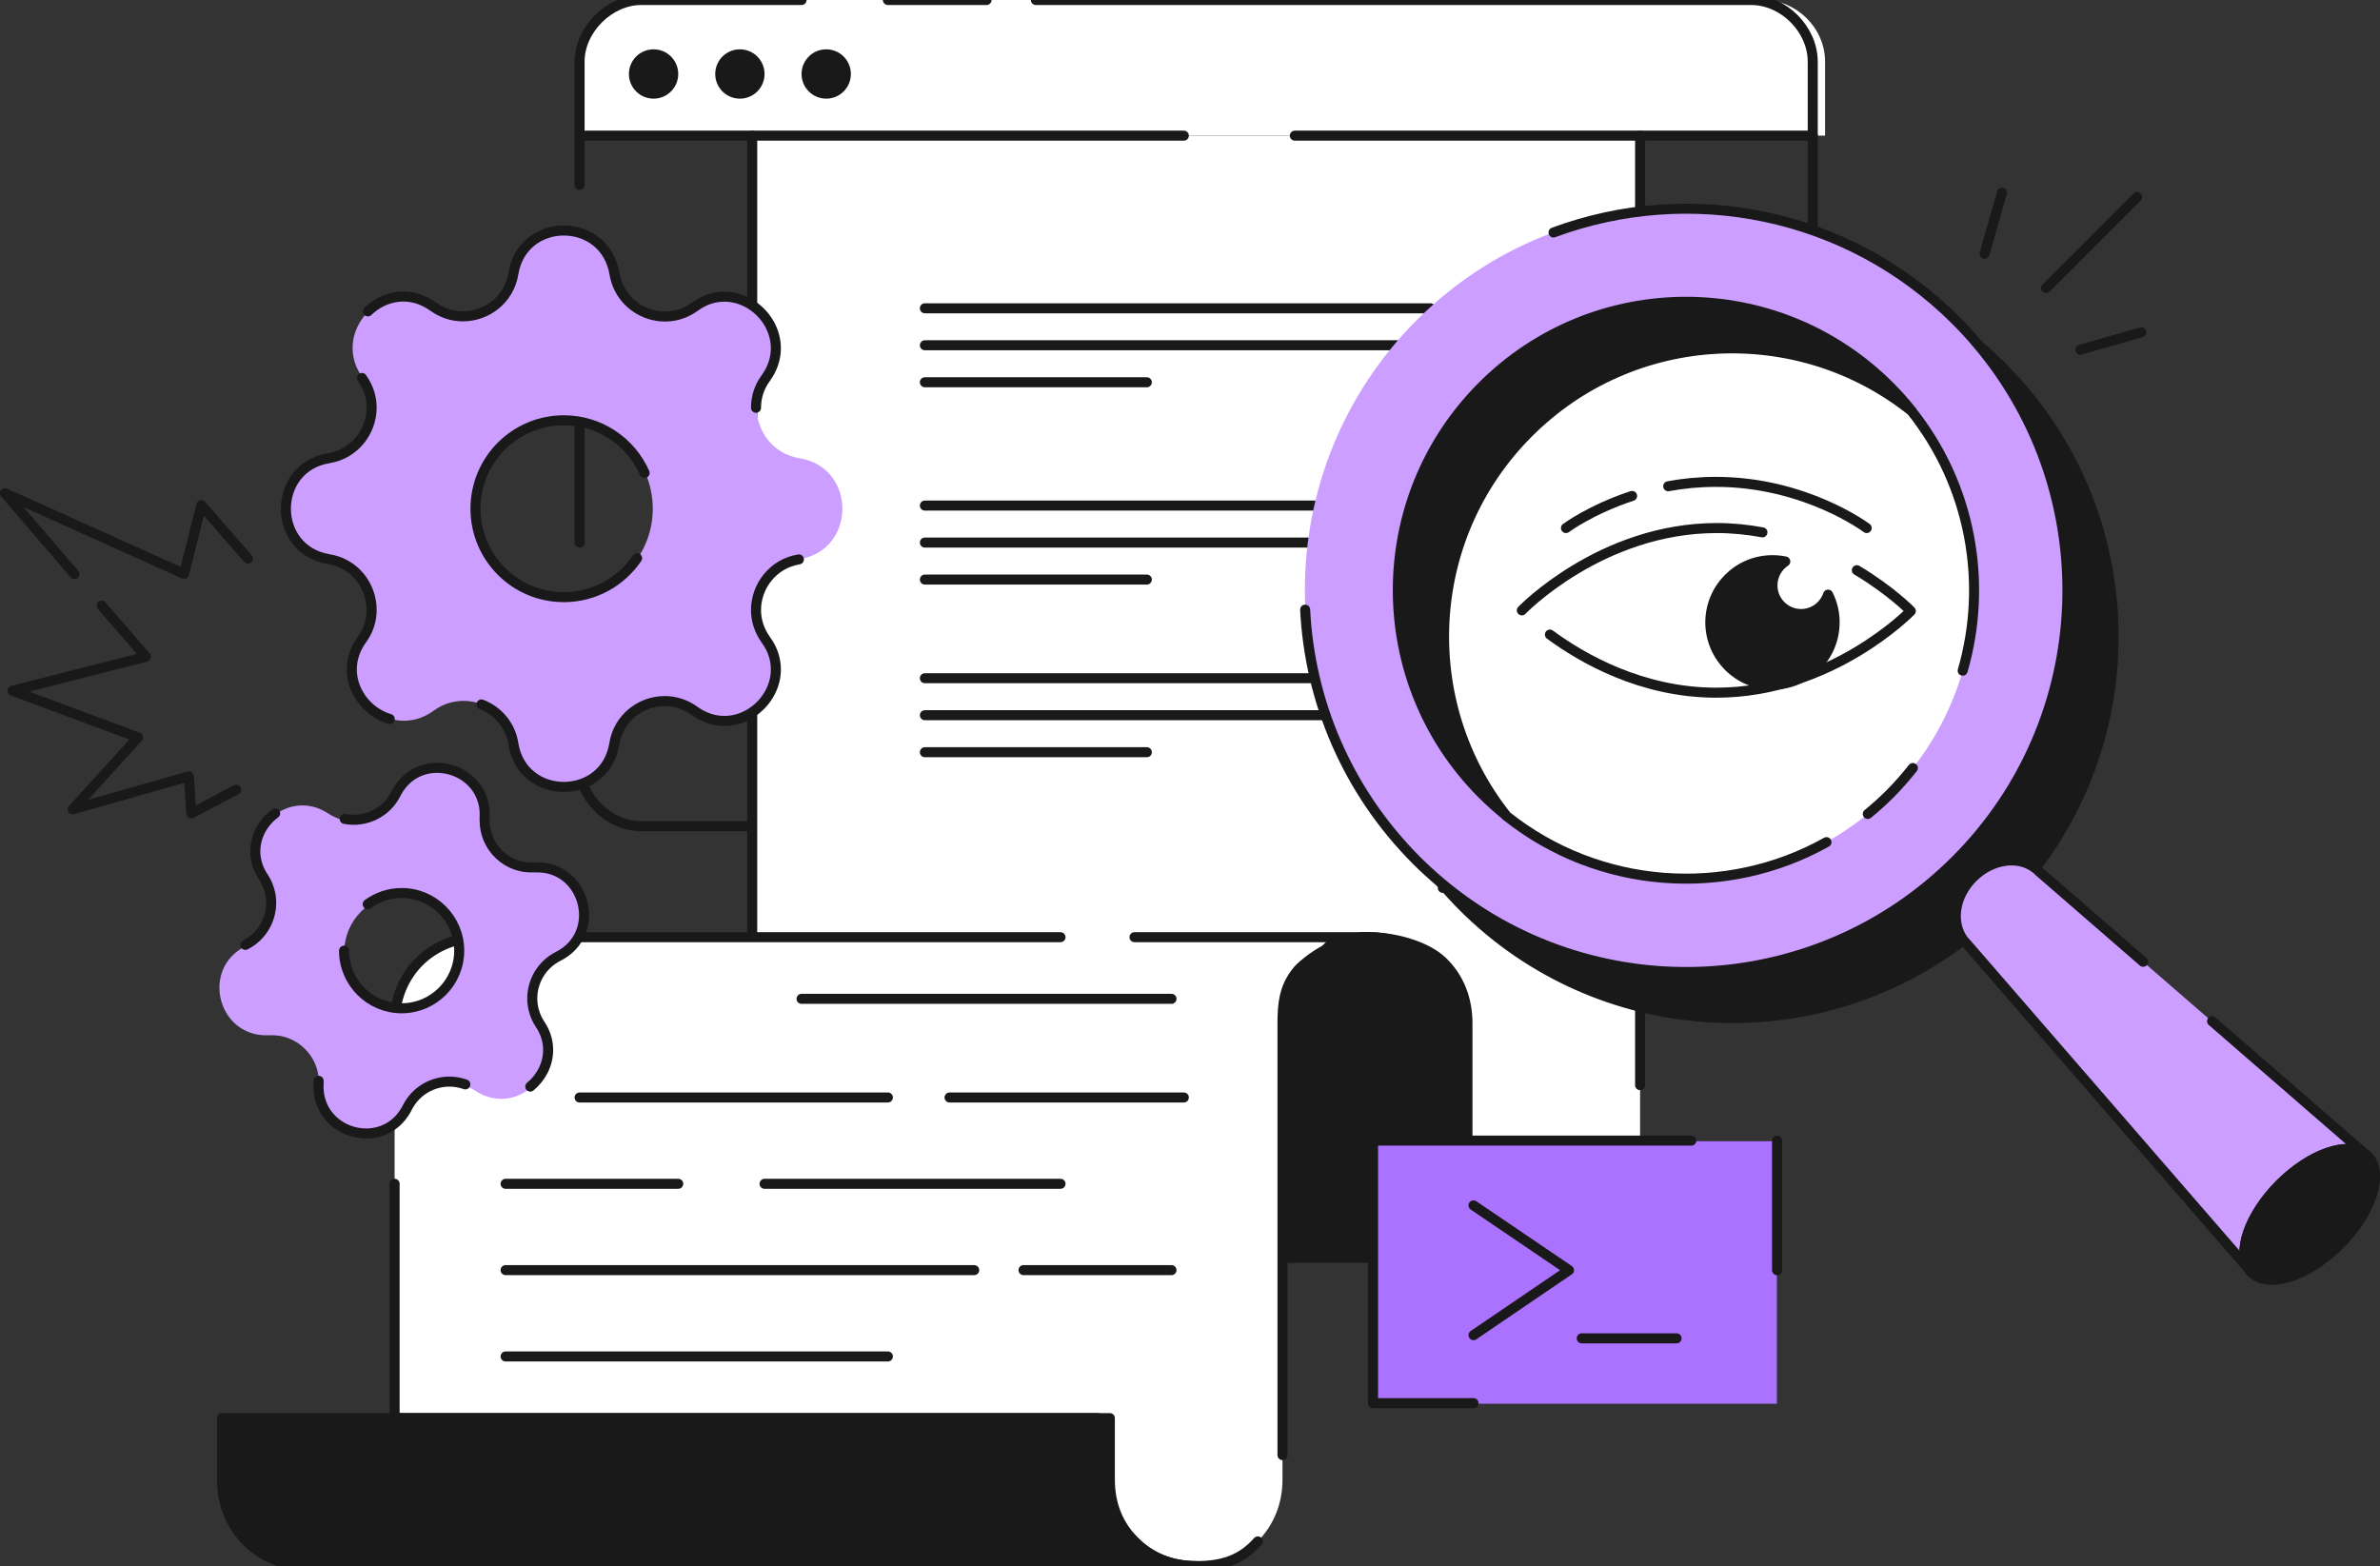 <svg width="193" height="127" viewBox="0 0 193 127" fill="none" xmlns="http://www.w3.org/2000/svg">
<rect x="0" y="0" width="193" height="127" fill="#333333" stroke="none"/>
<g clip-path="url(#clip0_130_360)">
<path d="M148 11H47V5C47 2.242 49.349 0 52 0H143C145.667 0 148 2.258 148 5V11V11Z" fill="white"/>
<path d="M148 44V62C148 64.661 145.651 67 143 67H52C49.333 67 47 64.645 47 62V51" stroke="#191919" stroke-width="0.813" stroke-miterlimit="10" stroke-linecap="round" stroke-linejoin="round"/>
<path d="M84 0H142C144.651 0 147 2.387 147 5V39" stroke="#191919" stroke-width="0.813" stroke-miterlimit="10" stroke-linecap="round" stroke-linejoin="round"/>
<path d="M133 67V11H61V76V102H104H119H126C129.987 102 133 98.999 133 95V67Z" fill="white"/>
<path d="M47 15V5C47 2.381 49.424 0 52 0H65" stroke="#191919" stroke-width="0.813" stroke-miterlimit="10" stroke-linecap="round" stroke-linejoin="round"/>
<path d="M47 44V24" stroke="#191919" stroke-width="0.813" stroke-miterlimit="10" stroke-linecap="round" stroke-linejoin="round"/>
<path d="M72 0H80" stroke="#191919" stroke-width="0.813" stroke-miterlimit="10" stroke-linecap="round" stroke-linejoin="round"/>
<path d="M96 11H47" stroke="#191919" stroke-width="0.813" stroke-miterlimit="10" stroke-linecap="round" stroke-linejoin="round"/>
<path d="M147 11H105" stroke="#191919" stroke-width="0.813" stroke-miterlimit="10" stroke-linecap="round" stroke-linejoin="round"/>
<path d="M53 8C54.105 8 55 7.105 55 6C55 4.895 54.105 4 53 4C51.895 4 51 4.895 51 6C51 7.105 51.895 8 53 8Z" fill="#191919"/>
<path d="M60 8C61.105 8 62 7.105 62 6C62 4.895 61.105 4 60 4C58.895 4 58 4.895 58 6C58 7.105 58.895 8 60 8Z" fill="#191919"/>
<path d="M67 8C68.105 8 69 7.105 69 6C69 4.895 68.105 4 67 4C65.895 4 65 4.895 65 6C65 7.105 65.895 8 67 8Z" fill="#191919"/>
<path d="M75 55H116" stroke="#191919" stroke-width="0.813" stroke-miterlimit="10" stroke-linecap="round" stroke-linejoin="round"/>
<path d="M75 61H93" stroke="#191919" stroke-width="0.813" stroke-miterlimit="10" stroke-linecap="round" stroke-linejoin="round"/>
<path d="M75 58H116" stroke="#191919" stroke-width="0.813" stroke-miterlimit="10" stroke-linecap="round" stroke-linejoin="round"/>
<path d="M126 102H104V83C104 79.014 106.933 76 111 76C113.042 76 115.666 76.693 117 78C118.334 79.307 119 81.015 119 83V95C119 98.97 121.966 101.952 126 102Z" fill="#191919"/>
<path d="M126 102H104V83C104 79.014 106.933 76 111 76C113.042 76 115.666 76.693 117 78C118.334 79.307 119 81.015 119 83V95C119 98.97 121.966 101.952 126 102Z" stroke="#191919" stroke-width="0.813" stroke-miterlimit="10" stroke-linecap="round" stroke-linejoin="round"/>
<path d="M131 99C130.936 99.097 131.064 98.903 131 99C130.856 99.178 130.16 99.838 130 100C129.872 100.13 130.144 99.887 130 100C129.952 100.032 130.048 99.968 130 100C129.92 100.065 130.096 100.935 130 101C129.904 101.065 129.08 100.935 129 101C128.856 101.097 129.144 100.919 129 101C128.92 101.049 129.096 100.951 129 101C128.68 101.178 128.352 101.887 128 102C127.728 102.097 127.288 101.951 127 102C126.952 102.016 127.032 101.984 127 102C126.92 102.016 126.08 101.984 126 102C125.648 102.049 125.352 102 125 102V102C121.092 101.951 118 98.966 118 95V83C118 80.993 117.297 79.311 116 78C114.703 76.689 112.97 76 111 76C107.044 76 104 79.001 104 83V102H61V11" stroke="#191919" stroke-width="0.813" stroke-miterlimit="10" stroke-linecap="round" stroke-linejoin="round"/>
<path d="M133 11V88" stroke="#191919" stroke-width="0.813" stroke-miterlimit="10" stroke-linecap="round" stroke-linejoin="round"/>
<path d="M118 95V83" stroke="#191919" stroke-width="0.813" stroke-miterlimit="10" stroke-linecap="round" stroke-linejoin="round"/>
<path d="M108 76C107.518 76.403 107.37 76.484 107 77C105.199 78.306 104 80.598 104 83V120C104 123.981 100.972 127 97 127C95.006 127 92.303 126.306 91 125C89.697 123.694 89 121.983 89 120V115H32V83C32 79.019 35.028 76 39 76H108Z" fill="white"/>
<path d="M65 81H95" stroke="#191919" stroke-width="0.813" stroke-miterlimit="10" stroke-linecap="round" stroke-linejoin="round"/>
<path d="M75 25H116" stroke="#191919" stroke-width="0.813" stroke-miterlimit="10" stroke-linecap="round" stroke-linejoin="round"/>
<path d="M75 41H116" stroke="#191919" stroke-width="0.813" stroke-miterlimit="10" stroke-linecap="round" stroke-linejoin="round"/>
<path d="M75 31H93" stroke="#191919" stroke-width="0.813" stroke-miterlimit="10" stroke-linecap="round" stroke-linejoin="round"/>
<path d="M75 47H93" stroke="#191919" stroke-width="0.813" stroke-miterlimit="10" stroke-linecap="round" stroke-linejoin="round"/>
<path d="M75 28H116" stroke="#191919" stroke-width="0.813" stroke-miterlimit="10" stroke-linecap="round" stroke-linejoin="round"/>
<path d="M75 44H116" stroke="#191919" stroke-width="0.813" stroke-miterlimit="10" stroke-linecap="round" stroke-linejoin="round"/>
<path d="M77 89H96" stroke="#191919" stroke-width="0.813" stroke-miterlimit="10" stroke-linecap="round" stroke-linejoin="round"/>
<path d="M47 89H72" stroke="#191919" stroke-width="0.813" stroke-miterlimit="10" stroke-linecap="round" stroke-linejoin="round"/>
<path d="M62 96H69H86" fill="#191919"/>
<path d="M62 96H69H86" stroke="#191919" stroke-width="0.813" stroke-miterlimit="10" stroke-linecap="round" stroke-linejoin="round"/>
<path d="M41 96H55" stroke="#191919" stroke-width="0.813" stroke-miterlimit="10" stroke-linecap="round" stroke-linejoin="round"/>
<path d="M83 103H95" stroke="#191919" stroke-width="0.813" stroke-miterlimit="10" stroke-linecap="round" stroke-linejoin="round"/>
<path d="M41 103H79" stroke="#191919" stroke-width="0.813" stroke-miterlimit="10" stroke-linecap="round" stroke-linejoin="round"/>
<path d="M41 110H72" stroke="#191919" stroke-width="0.813" stroke-miterlimit="10" stroke-linecap="round" stroke-linejoin="round"/>
<path d="M104 118V83C104 81.428 104.138 80.187 105 79C105.367 78.487 105.521 78.401 106 78C107.229 76.99 109.292 76 111 76H92" stroke="#191919" stroke-width="0.813" stroke-miterlimit="10" stroke-linecap="round" stroke-linejoin="round"/>
<path d="M32 87V83C32 78.939 35.017 76 39 76H86" stroke="#191919" stroke-width="0.813" stroke-miterlimit="10" stroke-linecap="round" stroke-linejoin="round"/>
<path d="M102 125C100.68 126.497 99.142 127 97 127C95.003 127 93.304 126.318 92 125C90.696 123.682 89 122.002 89 120V115H32V96" stroke="#191919" stroke-width="0.813" stroke-miterlimit="10" stroke-linecap="round" stroke-linejoin="round"/>
<path d="M97 127H25C21.026 127 18 124 18 120V115H90V120C90 122.008 90.697 123.688 92 125C93.303 126.312 95.005 127 97 127Z" fill="white"/>
<path d="M97 127H25C21.026 127 18 124 18 120V115H90V120C90 122.008 90.697 123.688 92 125C93.303 126.312 95.005 127 97 127Z" fill="#191919"/>
<path d="M97 127H25C21.026 127 18 124 18 120V115H90V120C90 122.008 90.697 123.688 92 125C93.303 126.312 95.005 127 97 127Z" stroke="#191919" stroke-width="0.813" stroke-miterlimit="10" stroke-linecap="round" stroke-linejoin="round"/>
<path d="M117.017 72H117" stroke="#191919" stroke-width="0.813" stroke-miterlimit="10" stroke-linecap="round" stroke-linejoin="round"/>
<path d="M165.067 70.389C163.683 69.341 161.493 69.631 159.996 71.146C158.483 72.661 158.193 74.853 159.239 76.222C147.117 85.504 129.697 84.586 118.621 73.499C117.993 72.87 117.397 72.21 116.833 71.549C128.956 81.814 147.149 81.218 158.595 69.76C170.042 58.303 170.638 40.093 160.382 27.943C161.059 28.507 161.703 29.103 162.33 29.731C173.423 40.818 174.341 58.254 165.067 70.389Z" fill="#191919" stroke="#191919" stroke-width="0.813" stroke-miterlimit="10" stroke-linecap="round" stroke-linejoin="round"/>
<path d="M160.415 27.927C159.851 27.25 159.256 26.605 158.612 25.977C146.537 13.891 126.944 13.891 114.87 25.977C102.795 38.063 102.795 57.674 114.87 69.76C115.498 70.389 116.158 70.985 116.818 71.549C128.973 81.814 147.149 81.202 158.596 69.744C170.059 58.303 170.654 40.093 160.415 27.927Z" fill="#CB9EFF"/>
<path d="M105.838 49.44C106.208 56.836 109.219 64.104 114.854 69.76C115.481 70.389 116.142 70.985 116.802 71.549C128.957 81.814 147.149 81.218 158.596 69.76C170.042 58.303 170.638 40.093 160.399 27.943C159.835 27.266 159.24 26.621 158.612 25.993C149.789 17.162 136.958 14.777 125.978 18.854" stroke="#191919" stroke-width="0.813" stroke-miterlimit="10" stroke-linecap="round" stroke-linejoin="round"/>
<path d="M120.198 64.394C111.07 55.257 111.07 40.464 120.198 31.327C129.327 22.19 144.106 22.19 153.234 31.327C153.862 31.955 154.458 32.616 155.005 33.309C145.829 25.993 132.434 26.573 123.95 35.082C115.465 43.574 114.869 56.981 122.179 66.167C121.502 65.619 120.842 65.039 120.198 64.394Z" fill="#191919" stroke="#191919" stroke-width="0.813" stroke-miterlimit="10" stroke-linecap="round" stroke-linejoin="round"/>
<path d="M153.25 64.394C144.766 72.886 131.371 73.483 122.195 66.167C114.885 56.981 115.465 43.574 123.966 35.081C132.45 26.589 145.845 25.993 155.021 33.309C162.33 42.494 161.735 55.902 153.25 64.394Z" fill="white"/>
<path d="M154.953 49.66C154.953 49.66 148.541 56.336 139.181 56.336C129.821 56.336 123.409 49.66 123.409 49.66C123.409 49.66 129.821 42.984 139.181 42.984C148.541 42.984 154.953 49.66 154.953 49.66Z" fill="white"/>
<path d="M150.576 46.241C153.35 47.896 154.953 49.551 154.953 49.551C154.953 49.551 148.54 56.173 139.178 56.173C133.152 56.173 128.342 53.418 125.686 51.461" stroke="#191919" stroke-width="0.813" stroke-miterlimit="10" stroke-linecap="round" stroke-linejoin="round"/>
<path d="M123.409 49.497C123.409 49.497 129.835 42.822 139.216 42.822C140.505 42.822 141.748 42.95 142.921 43.172" stroke="#191919" stroke-width="0.813" stroke-miterlimit="10" stroke-linecap="round" stroke-linejoin="round"/>
<path d="M135.279 39.431C136.481 39.207 137.777 39.077 139.154 39.077C146.403 39.077 151.376 42.822 151.376 42.822" stroke="#191919" stroke-width="0.813" stroke-miterlimit="10" stroke-linecap="round" stroke-linejoin="round"/>
<path d="M126.987 42.822C126.987 42.822 129.01 41.313 132.352 40.217" stroke="#191919" stroke-width="0.813" stroke-miterlimit="10" stroke-linecap="round" stroke-linejoin="round"/>
<path d="M143.734 55.522C146.52 55.522 148.774 53.261 148.774 50.468C148.774 49.663 148.585 48.894 148.243 48.22C147.936 49.131 147.074 49.794 146.047 49.794C144.773 49.794 143.734 48.752 143.734 47.474C143.734 46.669 144.147 45.947 144.773 45.533C144.442 45.462 144.088 45.427 143.734 45.427C140.948 45.427 138.693 47.687 138.693 50.48C138.705 53.261 140.96 55.522 143.734 55.522Z" fill="#191919" stroke="#191919" stroke-width="0.813" stroke-miterlimit="10" stroke-linecap="round" stroke-linejoin="round"/>
<path d="M148.115 68.294C139.968 72.854 129.665 72.145 122.178 66.183C114.869 56.997 115.449 43.59 123.949 35.097C132.434 26.605 145.829 26.009 155.005 33.325C159.835 39.384 161.22 47.28 159.159 54.387" stroke="#191919" stroke-width="0.813" stroke-miterlimit="10" stroke-linecap="round" stroke-linejoin="round"/>
<path d="M155.118 62.283C154.538 63.008 153.927 63.717 153.25 64.394C152.671 64.974 152.075 65.506 151.463 66.006" stroke="#191919" stroke-width="0.813" stroke-miterlimit="10" stroke-linecap="round" stroke-linejoin="round"/>
<path d="M191.808 93.626C190.376 92.531 187.349 93.578 184.853 96.06C182.374 98.541 181.328 101.571 182.422 103.021L159.481 76.529C159.384 76.432 159.304 76.335 159.223 76.239C158.177 74.853 158.466 72.661 159.98 71.162C161.493 69.648 163.683 69.341 165.051 70.405C165.164 70.486 165.26 70.566 165.341 70.663L191.808 93.626Z" fill="#CB9EFF"/>
<path d="M179.38 82.813L191.824 93.61C190.392 92.514 187.365 93.562 184.87 96.043C182.39 98.525 181.344 101.555 182.439 103.005L159.481 76.529C159.384 76.432 159.304 76.335 159.223 76.239C158.177 74.853 158.466 72.661 159.98 71.162C161.493 69.648 163.683 69.341 165.051 70.405C165.164 70.486 165.26 70.566 165.341 70.663L173.793 77.995" stroke="#191919" stroke-width="0.813" stroke-miterlimit="10" stroke-linecap="round" stroke-linejoin="round"/>
<path d="M192.002 93.787L191.809 93.626" stroke="#191919" stroke-width="0.813" stroke-miterlimit="10" stroke-linecap="round" stroke-linejoin="round"/>
<path d="M182.6 103.198L182.439 103.005" stroke="#191919" stroke-width="0.813" stroke-miterlimit="10" stroke-linecap="round" stroke-linejoin="round"/>
<path d="M189.732 100.926C187.14 103.521 183.936 104.536 182.6 103.198C182.535 103.134 182.487 103.069 182.439 103.005C181.344 101.571 182.391 98.541 184.87 96.043C187.349 93.562 190.376 92.514 191.825 93.61C191.889 93.659 191.954 93.723 192.018 93.771C193.354 95.125 192.34 98.332 189.732 100.926Z" fill="#191919" stroke="#191919" stroke-width="0.813" stroke-miterlimit="10" stroke-linecap="round" stroke-linejoin="round"/>
<path d="M64.832 37.16C62.707 36.822 61.355 34.985 61.355 33.051C61.355 32.229 61.596 31.391 62.144 30.65C64.317 27.637 61.822 24.043 58.795 24.043C57.99 24.043 57.169 24.285 56.38 24.865C53.885 26.67 50.375 25.203 49.876 22.174C49.506 19.853 47.638 18.693 45.787 18.693C43.935 18.693 42.084 19.853 41.697 22.174C41.359 24.301 39.524 25.654 37.608 25.654C36.787 25.654 35.95 25.413 35.193 24.865C32.183 22.689 28.593 25.187 28.593 28.217C28.593 29.022 28.834 29.844 29.414 30.634C29.945 31.375 30.203 32.213 30.203 33.035C30.203 34.953 28.85 36.79 26.725 37.144C24.407 37.515 23.248 39.384 23.248 41.237C23.248 43.09 24.407 44.944 26.725 45.331C28.85 45.669 30.203 47.506 30.203 49.44C30.203 50.262 29.961 51.099 29.414 51.841C27.24 54.854 29.736 58.448 32.762 58.448C33.551 58.448 34.388 58.206 35.177 57.626C37.673 55.821 41.182 57.288 41.681 60.317C42.438 64.958 49.103 64.958 49.86 60.317C50.198 58.19 52.033 56.836 53.949 56.836C54.77 56.836 55.607 57.078 56.364 57.626C59.375 59.801 62.965 57.304 62.965 54.274C62.965 53.468 62.723 52.647 62.144 51.857C61.612 51.116 61.355 50.278 61.355 49.456C61.355 47.538 62.707 45.701 64.832 45.347C67.151 44.976 68.31 43.107 68.31 41.254C68.31 39.4 67.151 37.531 64.832 37.16ZM45.771 48.425C41.81 48.425 38.606 45.218 38.606 41.254C38.606 37.289 41.81 34.082 45.771 34.082C49.731 34.082 52.935 37.289 52.935 41.254C52.935 45.218 49.731 48.425 45.771 48.425Z" fill="#CB9EFF"/>
<path d="M61.307 33.067C61.307 32.245 61.548 31.407 62.096 30.666C64.269 27.653 61.773 24.059 58.747 24.059C57.942 24.059 57.121 24.301 56.332 24.881C53.837 26.686 50.327 25.219 49.828 22.19C49.425 19.853 47.574 18.693 45.722 18.693C43.871 18.693 42.02 19.853 41.633 22.174C41.295 24.301 39.46 25.654 37.544 25.654C36.723 25.654 35.886 25.413 35.129 24.865C33.245 23.511 31.136 23.979 29.832 25.252" stroke="#191919" stroke-width="0.813" stroke-miterlimit="10" stroke-linecap="round" stroke-linejoin="round"/>
<path d="M39.041 57.127C40.345 57.626 41.392 58.77 41.633 60.333C42.39 64.974 49.055 64.974 49.812 60.333C50.15 58.206 51.985 56.853 53.901 56.853C54.722 56.853 55.559 57.094 56.316 57.642C59.327 59.818 62.917 57.32 62.917 54.29C62.917 53.485 62.675 52.663 62.096 51.873C61.564 51.132 61.307 50.294 61.307 49.472C61.307 47.554 62.659 45.717 64.784 45.363" stroke="#191919" stroke-width="0.813" stroke-miterlimit="10" stroke-linecap="round" stroke-linejoin="round"/>
<path d="M29.349 30.65C29.881 31.391 30.138 32.229 30.138 33.051C30.138 34.969 28.786 36.806 26.661 37.16C24.342 37.531 23.183 39.4 23.183 41.253C23.183 43.107 24.342 44.96 26.661 45.346C28.786 45.685 30.138 47.522 30.138 49.456C30.138 50.278 29.897 51.116 29.349 51.857C27.45 54.5 29.124 57.578 31.603 58.303" stroke="#191919" stroke-width="0.813" stroke-miterlimit="10" stroke-linecap="round" stroke-linejoin="round"/>
<path d="M51.663 45.266C50.375 47.168 48.202 48.425 45.722 48.425C41.762 48.425 38.558 45.218 38.558 41.254C38.558 37.289 41.762 34.083 45.722 34.083C48.652 34.083 51.164 35.839 52.275 38.353" stroke="#191919" stroke-width="0.813" stroke-miterlimit="10" stroke-linecap="round" stroke-linejoin="round"/>
<path d="M43.597 70.469C43.517 70.469 43.436 70.469 43.34 70.469C41.134 70.598 39.315 68.842 39.315 66.666C39.315 66.586 39.315 66.521 39.315 66.441C39.46 63.943 37.463 62.396 35.467 62.396C34.163 62.396 32.859 63.041 32.118 64.507C31.104 66.537 28.528 67.23 26.628 65.974C23.859 64.153 20.704 66.409 20.704 69.148C20.704 69.841 20.897 70.55 21.364 71.243C21.782 71.888 21.992 72.613 21.992 73.322C21.992 74.708 21.235 76.061 19.899 76.738C16.276 78.559 17.645 83.957 21.573 83.957C21.654 83.957 21.734 83.957 21.831 83.957C24.02 83.829 25.856 85.585 25.856 87.76C25.856 87.841 25.856 87.906 25.856 87.986C25.711 90.484 27.707 92.031 29.703 92.031C31.008 92.031 32.312 91.386 33.052 89.92C33.728 88.582 35.081 87.825 36.465 87.825C37.174 87.825 37.898 88.034 38.542 88.454C41.311 90.274 44.467 88.018 44.467 85.279C44.467 84.586 44.273 83.877 43.806 83.184C43.388 82.539 43.179 81.814 43.179 81.105C43.179 79.719 43.935 78.366 45.272 77.689C48.894 75.868 47.542 70.469 43.597 70.469ZM32.585 81.895C30.009 81.895 27.916 79.8 27.916 77.222C27.916 74.643 30.009 72.548 32.585 72.548C35.161 72.548 37.254 74.643 37.254 77.222C37.254 79.8 35.161 81.895 32.585 81.895Z" fill="#CB9EFF"/>
<path d="M43.002 88.115C43.871 87.406 44.45 86.326 44.45 85.15C44.45 84.457 44.257 83.748 43.79 83.055C43.372 82.41 43.162 81.685 43.162 80.976C43.162 79.59 43.919 78.237 45.255 77.56C48.878 75.739 47.509 70.341 43.581 70.341C43.501 70.341 43.42 70.341 43.323 70.341C41.118 70.469 39.299 68.713 39.299 66.537C39.299 66.457 39.299 66.392 39.299 66.312C39.444 63.814 37.447 62.267 35.451 62.267C34.147 62.267 32.843 62.912 32.102 64.378C31.313 65.957 29.575 66.731 27.948 66.409" stroke="#191919" stroke-width="0.813" stroke-miterlimit="10" stroke-linecap="round" stroke-linejoin="round"/>
<path d="M25.84 87.648C25.84 87.728 25.84 87.793 25.84 87.873C25.695 90.371 27.691 91.918 29.688 91.918C30.991 91.918 32.296 91.273 33.036 89.807C33.712 88.469 35.065 87.712 36.449 87.712C36.884 87.712 37.319 87.793 37.737 87.938" stroke="#191919" stroke-width="0.813" stroke-miterlimit="10" stroke-linecap="round" stroke-linejoin="round"/>
<path d="M22.314 65.957C21.348 66.666 20.704 67.811 20.704 69.035C20.704 69.728 20.897 70.437 21.364 71.13C21.783 71.775 21.992 72.5 21.992 73.209C21.992 74.595 21.235 75.948 19.899 76.625" stroke="#191919" stroke-width="0.813" stroke-miterlimit="10" stroke-linecap="round" stroke-linejoin="round"/>
<path d="M29.816 73.322C30.589 72.758 31.539 72.419 32.569 72.419C35.145 72.419 37.238 74.514 37.238 77.093C37.238 79.671 35.145 81.766 32.569 81.766C29.993 81.766 27.9 79.671 27.9 77.093" stroke="#191919" stroke-width="0.813" stroke-miterlimit="10" stroke-linecap="round" stroke-linejoin="round"/>
<path d="M8.243 49.117L11.833 53.259L1.014 56.014L11.189 59.801L5.893 65.635L15.311 62.96L15.52 65.957L19.159 64.04" stroke="#191919" stroke-width="0.813" stroke-miterlimit="10" stroke-linecap="round" stroke-linejoin="round"/>
<path d="M20.108 45.298L16.325 40.964L14.924 46.539L0.402 39.997L6.037 46.555" stroke="#191919" stroke-width="0.813" stroke-miterlimit="10" stroke-linecap="round" stroke-linejoin="round"/>
<path d="M165.921 23.366L173.31 15.97" stroke="#191919" stroke-width="0.813" stroke-miterlimit="10" stroke-linecap="round" stroke-linejoin="round"/>
<path d="M168.706 28.362L173.648 26.944" stroke="#191919" stroke-width="0.813" stroke-miterlimit="10" stroke-linecap="round" stroke-linejoin="round"/>
<path d="M160.93 20.578L162.346 15.631" stroke="#191919" stroke-width="0.813" stroke-miterlimit="10" stroke-linecap="round" stroke-linejoin="round"/>
<path d="M144.09 92.547H111.344V113.834H144.09V92.547Z" fill="#AB71FF"/>
<path d="M137.151 92.498H111.344V113.786H119.49" stroke="#191919" stroke-width="0.813" stroke-miterlimit="10" stroke-linecap="round" stroke-linejoin="round"/>
<path d="M144.106 103.005V92.498" stroke="#191919" stroke-width="0.813" stroke-miterlimit="10" stroke-linecap="round" stroke-linejoin="round"/>
<path d="M119.49 108.274L127.234 103.005L119.49 97.751" stroke="#191919" stroke-width="0.813" stroke-miterlimit="10" stroke-linecap="round" stroke-linejoin="round"/>
<path d="M128.264 108.532H135.959" stroke="#191919" stroke-width="0.813" stroke-miterlimit="10" stroke-linecap="round" stroke-linejoin="round"/>
</g>
<defs>
<clipPath id="clip0_130_360">
<rect width="193" height="127" fill="white"/>
</clipPath>
</defs>
</svg>
